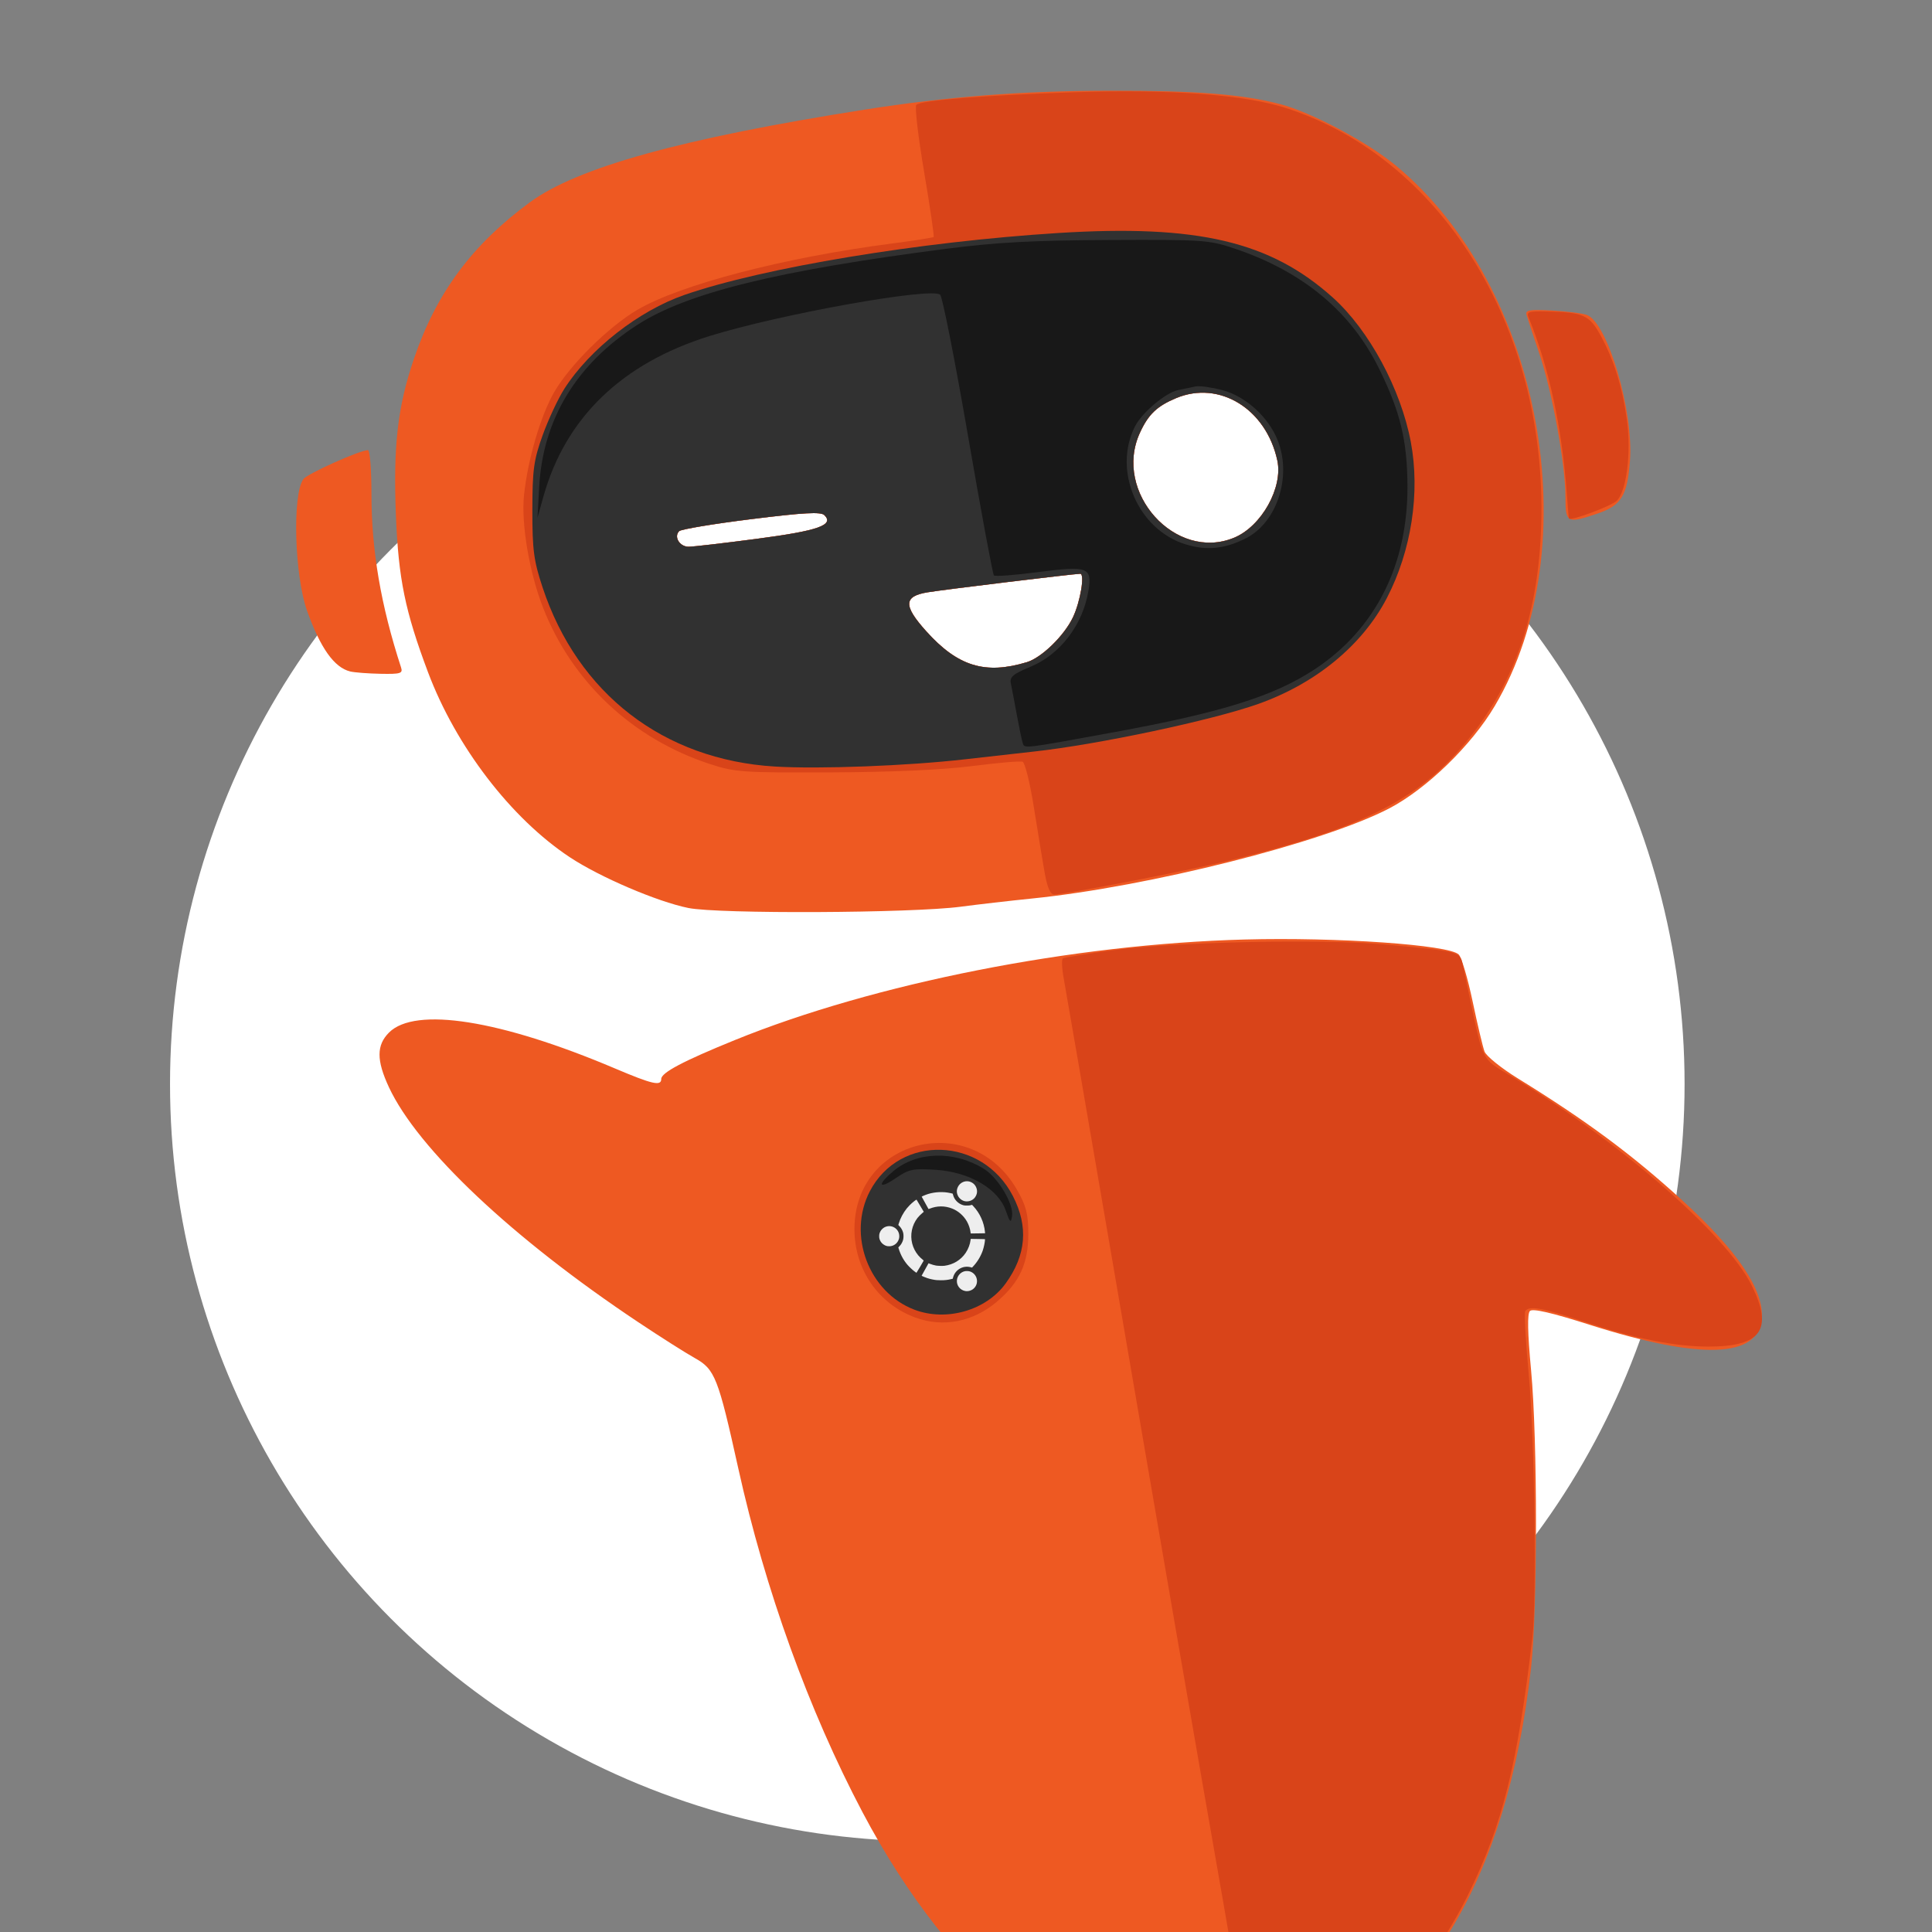 <?xml version="1.0" encoding="UTF-8" standalone="no"?>
<svg
   xmlns:dc="http://purl.org/dc/elements/1.1/"
   xmlns:cc="http://creativecommons.org/ns#"
   xmlns:rdf="http://www.w3.org/1999/02/22-rdf-syntax-ns#"
   xmlns:svg="http://www.w3.org/2000/svg"
   xmlns="http://www.w3.org/2000/svg"
   xmlns:sodipodi="http://sodipodi.sourceforge.net/DTD/sodipodi-0.dtd"
   xmlns:inkscape="http://www.inkscape.org/namespaces/inkscape"
   viewBox="0 0 500 500"
   height="500"
   width="500"
   id="svg2"
   version="1.1"
   sodipodi:docname="logo.svg"
   inkscape:version="0.92.2 2405546, 2018-03-11">
  <rect x="0" y="0" width="500" height="500" fill="#808080" stroke="none"/>
  <sodipodi:namedview
     pagecolor="#ffffff"
     bordercolor="#666666"
     borderopacity="1"
     objecttolerance="10"
     gridtolerance="10"
     guidetolerance="10"
     inkscape:pageopacity="0"
     inkscape:pageshadow="2"
     inkscape:window-width="2560"
     inkscape:window-height="1409"
     id="namedview18"
     showgrid="false"
     inkscape:zoom="2.19775"
     inkscape:cx="89.608691"
     inkscape:cy="250"
     inkscape:window-x="0"
     inkscape:window-y="31"
     inkscape:window-maximized="0"
     inkscape:current-layer="svg2" />
  <defs
     id="defs6">
    <clipPath
       id="clipPath853"
       clipPathUnits="userSpaceOnUse">
      <g
         transform="translate(416)"
         id="g859">
        <circle
           r="195.983"
           cy="308.049"
           cx="-232.147"
           id="circle855"
           style="fill:#7a7a7a;fill-opacity:1;stroke-width:1.307" />
        <rect
           style="fill:#7a7a7a;fill-opacity:1"
           id="rect857"
           width="530.339"
           height="412.907"
           x="-467.203"
           y="-10.102" />
      </g>
    </clipPath>
  </defs>
  <circle
     r="195.983"
     cy="280.543"
     cx="239.985"
     id="path841"
     style="fill:#ffffff;fill-opacity:1;stroke-width:1.307" />
  <path
     inkscape:connector-curvature="0"
     style="fill:#ee5922"
     d="m 293.632,534.956 c -8.314,-2.105 -22.711,-9.306 -30.642,-15.325 -13.888,-10.541 -28.302,-28.889 -39.778,-50.637 -13.905,-26.351 -25.219,-57.671 -32.149,-89 -5.201,-23.512 -6.041,-25.639 -11.264,-28.539 -2.292,-1.272 -8.892,-5.463 -14.667,-9.312 -32.487,-21.653 -57.042,-44.799 -64.483,-60.783 -3.244,-6.969 -3.235,-10.875 0.032,-14.142 6.772,-6.772 28.869,-3.262 58.451,9.286 9.742,4.132 12,4.645 12,2.725 0,-1.624 5.67,-4.621 19,-10.042 36.226,-14.732 87.558,-24.86 132,-26.044 24.016,-0.64 52.887,1.382 55.384,3.879 0.728,0.728 2.347,6.195 3.598,12.148 1.251,5.954 2.636,11.786 3.078,12.961 0.442,1.175 4.322,4.306 8.621,6.958 17.695,10.912 29.619,19.755 42.557,31.557 14.347,13.088 21.193,23.273 20.565,30.597 -0.879,10.252 -15.705,10.774 -44.635,1.571 -9.807,-3.12 -14.655,-4.234 -15.358,-3.531 -0.703,0.703 -0.607,5.555 0.305,15.369 1.684,18.136 1.686,61.758 0.003,76.842 -6.162,55.23 -28.178,91.407 -62.102,102.046 -8.898,2.791 -31.913,3.595 -40.517,1.417 z M 252.71,331.729 c 1.759,-1.199 1.057,-15.617 -0.906,-18.613 -0.919,-1.403 -1.672,-3.481 -1.672,-4.618 0,-2.729 -2.934,-3.814 -4.505,-1.666 -0.669,0.914 -1.817,1.662 -2.552,1.662 -2.389,0 -8.965,5.236 -9.561,7.613 -0.32,1.274 -1.463,2.595 -2.54,2.937 -2.787,0.884 -2.059,4.848 0.969,5.277 1.271,0.18 2.563,0.984 2.871,1.787 0.751,1.958 6.775,4.385 10.881,4.385 1.825,0 3.597,0.45 3.937,1 0.728,1.178 1.597,1.244 3.078,0.235 z m -13.505,-7.87 c -2.477,-3.149 -2.604,-5.161 -0.516,-8.143 2.067,-2.95 6.452,-2.907 9.269,0.092 2.822,3.004 2.747,5.204 -0.28,8.231 -3.168,3.168 -5.884,3.111 -8.473,-0.18 z m -61.081,-88.878 c -8.056,-1.634 -22.875,-7.979 -30.648,-13.122 -15.231,-10.077 -29.499,-28.697 -36.72,-47.923 -5.922,-15.766 -7.637,-24.137 -8.293,-40.478 -0.725,-18.067 0.438,-28.188 4.669,-40.626 5.788,-17.016 15.03,-29.487 30.001,-40.479 12.309,-9.038 39.414,-16.547 86.5,-23.962 21.613,-3.404 40.867,-4.887 63.791,-4.916 22.215,-0.028 34.005,0.903 43.821,3.46 8.177,2.13 22.501,9.728 29.982,15.903 37.768,31.176 50.09,98.526 25.598,139.905 -6.026,10.181 -17.721,21.506 -27.38,26.515 -17.051,8.841 -62.116,20.202 -92.306,23.27 -5.778,0.587 -14.106,1.545 -18.506,2.128 -12.641,1.675 -62.714,1.906 -70.508,0.325 z m 87.625,-63.61 c 3.821,-1.157 9.669,-6.852 11.931,-11.619 1.922,-4.05 3.126,-11.258 1.881,-11.258 -1.536,0 -34.87,4.043 -39.429,4.783 -6.31,1.023 -6.41,3.433 -0.418,10.097 8.171,9.088 15.25,11.263 26.035,7.997 z M 195.989,139.43 c 15.785,-2.083 19.937,-3.542 17.374,-6.105 -0.911,-0.911 -5.267,-0.675 -18.941,1.027 -9.767,1.216 -18.162,2.615 -18.656,3.109 -1.448,1.448 0.118,4.033 2.442,4.033 1.176,0 9.178,-0.929 17.781,-2.064 z m 123.441,-0.287 c 7.066,-2.953 12.654,-12.973 11.141,-19.983 -2.878,-13.339 -14.996,-20.803 -26.185,-16.128 -4.959,2.072 -7.189,4.204 -9.374,8.962 -7.064,15.384 9.225,33.496 24.417,27.149 z M 90.632,173.775 c -4.125,-1.005 -7.732,-6.076 -11.157,-15.684 -3.269,-9.169 -3.856,-30.158 -0.955,-34.105 1.02,-1.388 14.639,-7.492 16.716,-7.492 0.493,0 0.896,5.096 0.896,11.324 0,14.627 2.416,28.791 7.664,44.926 0.501,1.541 -0.133,1.736 -5.297,1.634 -3.227,-0.064 -6.767,-0.335 -7.867,-0.603 z m 314.5,-45.181 c 0,-8.464 -3.414,-27.19 -6.764,-37.099 -1.58,-4.675 -3.068,-9.175 -3.305,-10 -0.361,-1.255 0.71,-1.44 6.565,-1.132 3.848,0.203 7.923,0.721 9.057,1.152 5.397,2.052 12.122,24.861 11.144,37.795 -0.677,8.962 -2.232,11.497 -8.326,13.574 -7.941,2.706 -8.371,2.485 -8.371,-4.29 z"
     id="path825" />
  <path
     inkscape:connector-curvature="0"
     style="fill:#d94419"
     d="m 324.623,534.702 c -0.545,-0.39 -1.056,-1.383 -1.134,-2.208 -0.078,-0.825 -3.134,-18.6 -6.791,-39.5 -8.824,-50.43 -14.17,-81.367 -28.517,-165 -6.604,-38.5 -12.405,-72.149 -12.89,-74.777 -0.485,-2.627 -0.582,-4.962 -0.215,-5.189 0.367,-0.227 6.042,-1.158 12.611,-2.068 15.701,-2.177 54.286,-3.025 70.444,-1.55 19.15,1.749 19.704,1.884 20.361,4.945 0.311,1.451 1.279,6.014 2.15,10.139 3.15,14.912 2.951,14.534 9.762,18.606 28.413,16.988 56.454,41.329 62.992,54.682 5.549,11.333 2.412,15.712 -11.257,15.712 -8.766,0 -18.744,-2.012 -32.393,-6.531 -10.683,-3.537 -14.087,-4.131 -15.022,-2.618 -0.289,0.468 0.137,8.006 0.947,16.75 1.49,16.075 2.059,57.883 0.92,67.614 -3.848,32.893 -7.746,48.51 -16.615,66.57 -10.642,21.67 -26.076,36.285 -44.845,42.464 -6.857,2.258 -9.422,2.736 -10.508,1.96 z M 236.903,340.983 c -9.609,-3.53 -15.772,-12.466 -15.772,-22.87 0,-23.513 30.212,-30.87 42.045,-10.239 2.39,4.167 2.938,6.291 2.946,11.41 0.011,7.652 -2.231,12.548 -8.015,17.499 -6.203,5.31 -13.988,6.852 -21.204,4.201 z m 15.806,-9.255 c 1.759,-1.199 1.057,-15.617 -0.906,-18.613 -0.919,-1.403 -1.672,-3.481 -1.672,-4.618 0,-2.729 -2.934,-3.814 -4.505,-1.666 -0.669,0.914 -1.817,1.662 -2.552,1.662 -2.389,0 -8.965,5.236 -9.561,7.613 -0.32,1.274 -1.463,2.595 -2.54,2.937 -2.787,0.884 -2.059,4.848 0.969,5.277 1.271,0.18 2.563,0.984 2.871,1.787 0.751,1.958 6.775,4.385 10.881,4.385 1.825,0 3.597,0.45 3.937,1 0.728,1.178 1.597,1.244 3.078,0.235 z m -13.505,-7.87 c -2.477,-3.149 -2.604,-5.161 -0.516,-8.143 2.067,-2.95 6.452,-2.907 9.269,0.092 2.822,3.004 2.747,5.204 -0.28,8.231 -3.168,3.168 -5.884,3.111 -8.473,-0.18 z m 31.131,-98.115 c -0.555,-3.163 -1.813,-10.797 -2.795,-16.965 -0.982,-6.168 -2.28,-11.405 -2.884,-11.637 -0.605,-0.232 -6.482,0.269 -13.062,1.114 -7.607,0.977 -20.882,1.573 -36.463,1.637 -22.966,0.095 -24.936,-0.042 -31.464,-2.182 -19.973,-6.549 -35.575,-21.178 -43.12,-40.431 -3.554,-9.07 -5.712,-21.83 -4.93,-29.16 0.985,-9.239 4.265,-20.446 7.783,-26.595 3.979,-6.955 14.11,-16.985 21.577,-21.361 11.102,-6.507 37.852,-13.488 65.488,-17.091 5.958,-0.777 10.981,-1.562 11.162,-1.746 0.181,-0.183 -0.929,-7.758 -2.467,-16.834 -1.537,-9.075 -2.45,-16.875 -2.029,-17.333 1.108,-1.204 17.444,-2.513 41.001,-3.285 25.14,-0.824 44.111,0.62 55,4.187 41.071,13.453 68.037,58.604 65.655,109.931 -1.024,22.065 -7.136,39.207 -19.191,53.822 -12.662,15.35 -27.151,22.569 -62.464,31.119 -10.618,2.571 -41.628,8.559 -44.324,8.559 -0.997,0 -1.784,-1.831 -2.473,-5.75 z m -4.587,-54.373 c 3.821,-1.157 9.669,-6.852 11.931,-11.619 1.922,-4.05 3.126,-11.258 1.881,-11.258 -1.536,0 -34.87,4.043 -39.429,4.783 -6.31,1.023 -6.41,3.433 -0.418,10.097 8.171,9.088 15.25,11.263 26.035,7.997 z M 195.989,139.43 c 15.785,-2.083 19.937,-3.542 17.374,-6.105 -0.911,-0.911 -5.267,-0.675 -18.941,1.027 -9.767,1.216 -18.162,2.615 -18.656,3.109 -1.448,1.448 0.118,4.033 2.442,4.033 1.176,0 9.178,-0.929 17.781,-2.064 z m 123.441,-0.287 c 7.066,-2.953 12.654,-12.973 11.141,-19.983 -2.878,-13.339 -14.996,-20.803 -26.185,-16.128 -4.959,2.072 -7.189,4.204 -9.374,8.962 -7.064,15.384 9.225,33.496 24.417,27.149 z m 86.607,-4.953 c -0.053,-0.108 -0.29,-2.896 -0.528,-6.196 -1.242,-17.218 -4.619,-32.862 -9.876,-45.75 -0.63,-1.545 -0.087,-1.736 4.643,-1.632 9.574,0.211 11.085,0.897 14.042,6.37 3.416,6.322 5.548,13.215 6.73,21.76 1.155,8.345 -0.108,18.41 -2.613,20.839 -1.451,1.407 -12.039,5.343 -12.398,4.609 z"
     id="path823" />
  <path
     inkscape:connector-curvature="0"
     style="fill:#313131"
     d="m 236.662,338.954 c -11.837,-4.494 -17.433,-19.358 -11.543,-30.659 7.746,-14.862 29.102,-14.143 37.021,1.246 4.059,7.889 3.443,15.269 -1.889,22.63 -5.046,6.966 -15.323,9.921 -23.589,6.783 z m -36.116,-140.573 c -28.835,-1.754 -51.022,-18.863 -60.127,-46.366 -2.285,-6.903 -2.654,-9.693 -2.643,-20.021 0.011,-10.457 0.355,-12.951 2.675,-19.398 1.464,-4.069 4.005,-9.491 5.646,-12.048 6.569,-10.237 19.251,-20.136 31.034,-24.224 20.329,-7.053 60.948,-13.78 96.747,-16.024 36.039,-2.258 54.897,2.178 71.073,16.722 9.365,8.42 17.579,23.638 20.165,37.358 2.468,13.097 0.158,28.154 -6.196,40.389 -6.337,12.202 -18.345,22.099 -33.236,27.393 -11.942,4.246 -41.384,10.5 -58.053,12.332 -4.4,0.484 -12.491,1.392 -17.98,2.02 -14.818,1.693 -37.669,2.561 -49.107,1.866 z m 65.203,-27.01 c 3.821,-1.157 9.669,-6.852 11.931,-11.619 1.922,-4.05 3.126,-11.258 1.881,-11.258 -1.536,0 -34.87,4.043 -39.429,4.783 -6.31,1.023 -6.41,3.433 -0.418,10.097 8.171,9.088 15.25,11.263 26.035,7.997 z M 195.989,139.43 c 15.785,-2.083 19.937,-3.542 17.374,-6.105 -0.911,-0.911 -5.267,-0.675 -18.941,1.027 -9.767,1.216 -18.162,2.615 -18.656,3.109 -1.448,1.448 0.118,4.033 2.442,4.033 1.176,0 9.178,-0.929 17.781,-2.064 z m 123.441,-0.287 c 7.066,-2.953 12.654,-12.973 11.141,-19.983 -2.878,-13.339 -14.996,-20.803 -26.185,-16.128 -4.959,2.072 -7.189,4.204 -9.374,8.962 -7.064,15.384 9.225,33.496 24.417,27.149 z"
     id="path821" />
  <path
     inkscape:connector-curvature="0"
     style="fill:#181818"
     d="m 260.297,313.313 c -1.948,-5.626 -9.323,-9.959 -17.966,-10.556 -5.972,-0.412 -7.105,-0.184 -10.449,2.107 -4.5,3.083 -4.993,1.854 -0.705,-1.755 6.106,-5.138 15.731,-5.388 23.46,-0.612 3.689,2.28 7.767,9.141 7.282,12.254 -0.293,1.884 -0.552,1.654 -1.623,-1.439 z m 4.381,-121.021 c -0.235,-0.714 -0.922,-3.998 -1.526,-7.298 -0.604,-3.3 -1.295,-6.934 -1.534,-8.076 -0.361,-1.717 0.51,-2.468 5.026,-4.34 7.777,-3.223 13.641,-10.931 15.057,-19.79 0.959,-5.998 -0.192,-6.417 -13.014,-4.733 -5.993,0.787 -11.15,1.177 -11.46,0.867 -0.31,-0.31 -3.322,-16.537 -6.693,-36.06 -3.371,-19.523 -6.617,-35.984 -7.212,-36.579 -2.052,-2.052 -41.504,5.012 -59.724,10.693 -22.691,7.076 -37.257,21.154 -42.958,41.518 l -1.54,5.5 0.442,-8 c 0.969,-17.525 9.626,-31.782 25.49,-41.975 12.843,-8.253 36.13,-13.983 79.704,-19.612 13.156,-1.7 22.541,-2.208 42.396,-2.298 24.363,-0.11 25.812,-0.009 32.5,2.258 17.696,5.999 30.076,16.336 37.347,31.185 5.405,11.039 7.179,18.346 7.27,29.942 0.16,20.553 -8.193,37.219 -23.871,47.625 -10.538,6.994 -24.125,11.26 -52.245,16.402 -23.623,4.32 -22.969,4.242 -23.454,2.771 z m 57.703,-52.953 c 8.042,-4.043 11.95,-15.799 8.369,-25.176 -2.342,-6.133 -8.366,-11.637 -14.468,-13.22 -2.754,-0.714 -5.827,-1.135 -6.829,-0.934 -1.002,0.201 -3.05,0.623 -4.553,0.939 -3.272,0.688 -9.356,5.825 -11.186,9.444 -5.781,11.435 0.791,26.702 13.125,30.487 5.43,1.666 10.079,1.206 15.542,-1.541 z"
     id="path819" />
  <path
     inkscape:connector-curvature="0"
     id="path819-3"
     d="m 249.78,334.111 c -1.31,-0.255 -2.217,-1.405 -2.139,-2.711 0.069,-1.156 0.901,-2.146 2.023,-2.407 0.4,-0.093 1.032,-0.061 1.407,0.071 1.934,0.683 2.404,3.159 0.85,4.475 -0.576,0.488 -1.418,0.713 -2.141,0.572 z m -7.358,-2.815 c -0.805,-0.084 -1.719,-0.28 -2.484,-0.535 -0.545,-0.181 -1.431,-0.561 -1.421,-0.61 0.006,-0.028 1.418,-2.569 1.7,-3.059 l 0.092,-0.16 0.359,0.143 c 0.448,0.179 1.103,0.368 1.56,0.451 0.463,0.084 1.752,0.117 2.209,0.057 2.282,-0.299 4.234,-1.492 5.488,-3.353 0.662,-0.982 1.14,-2.254 1.26,-3.35 l 0.028,-0.252 1.065,0.01 c 0.586,0.006 1.418,0.021 1.849,0.034 l 0.784,0.024 v 0.179 c -5.8e-4,0.546 -0.29,1.93 -0.575,2.754 -0.525,1.515 -1.403,2.967 -2.488,4.118 l -0.286,0.303 -0.29,-0.08 c -1.079,-0.295 -2.172,-0.126 -3.075,0.476 -0.764,0.51 -1.317,1.283 -1.542,2.157 l -0.086,0.333 -0.35,0.084 c -0.96,0.23 -1.72,0.316 -2.732,0.309 -0.415,-0.002 -0.895,-0.019 -1.065,-0.037 z m -5.767,-2.268 c -0.543,-0.408 -1.382,-1.198 -1.823,-1.717 -1.013,-1.193 -1.773,-2.595 -2.247,-4.149 l -0.102,-0.334 0.269,-0.273 c 0.477,-0.484 0.809,-1.07 0.981,-1.732 0.128,-0.494 0.129,-1.322 5.8e-4,-1.801 -0.174,-0.648 -0.512,-1.242 -0.982,-1.723 l -0.264,-0.271 0.119,-0.403 c 0.386,-1.31 1.152,-2.751 2.071,-3.896 0.17,-0.212 0.528,-0.605 0.794,-0.872 0.673,-0.675 1.662,-1.455 1.739,-1.372 0.041,0.045 1.863,3.105 1.863,3.129 0,0.009 -0.152,0.139 -0.339,0.288 -0.381,0.304 -1.026,0.954 -1.293,1.305 -0.719,0.942 -1.213,2.022 -1.447,3.17 -0.472,2.31 0.132,4.691 1.651,6.512 0.318,0.382 0.813,0.858 1.176,1.131 0.128,0.096 0.232,0.196 0.232,0.222 0,0.055 -1.845,3.159 -1.878,3.159 -0.012,0 -0.246,-0.168 -0.52,-0.374 z m -6.981,-6.521 c -0.776,-0.14 -1.528,-0.706 -1.873,-1.41 -0.205,-0.42 -0.27,-0.697 -0.27,-1.164 0,-0.471 0.064,-0.743 0.277,-1.181 0.226,-0.465 0.689,-0.928 1.156,-1.157 1.735,-0.851 3.754,0.382 3.768,2.299 0.003,0.463 -0.06,0.741 -0.266,1.171 -0.416,0.865 -1.262,1.423 -2.218,1.463 -0.205,0.008 -0.463,-5.7e-4 -0.574,-0.021 z m 21.509,-3.534 c -0.079,-0.847 -0.455,-1.993 -0.926,-2.827 -0.871,-1.54 -2.275,-2.765 -3.883,-3.388 -1.888,-0.731 -3.849,-0.718 -5.758,0.036 -0.168,0.066 -0.311,0.114 -0.319,0.105 -0.048,-0.054 -1.766,-3.168 -1.766,-3.2 0,-0.043 0.497,-0.271 1.067,-0.488 1.697,-0.647 3.793,-0.857 5.674,-0.569 0.444,0.068 1.269,0.247 1.295,0.281 0.005,0.006 0.038,0.133 0.075,0.282 0.318,1.292 1.321,2.318 2.641,2.7 0.264,0.076 0.394,0.088 0.945,0.088 0.553,-1.5e-4 0.686,-0.013 0.986,-0.093 l 0.347,-0.093 0.309,0.326 c 1.704,1.794 2.806,4.227 3.036,6.7 l 0.031,0.333 -1.276,0.025 c -0.702,0.014 -1.541,0.025 -1.864,0.025 h -0.588 z m -1.48,-8.103 c -0.743,-0.153 -1.44,-0.694 -1.779,-1.381 -0.392,-0.795 -0.392,-1.556 0.002,-2.354 0.428,-0.866 1.345,-1.433 2.319,-1.433 0.974,0 1.891,0.567 2.319,1.433 0.461,0.933 0.381,1.878 -0.23,2.735 -0.565,0.792 -1.648,1.204 -2.631,1.001 z"
     style="fill:#eeeeee;fill-opacity:1;stroke-width:0.039" />
</svg>
